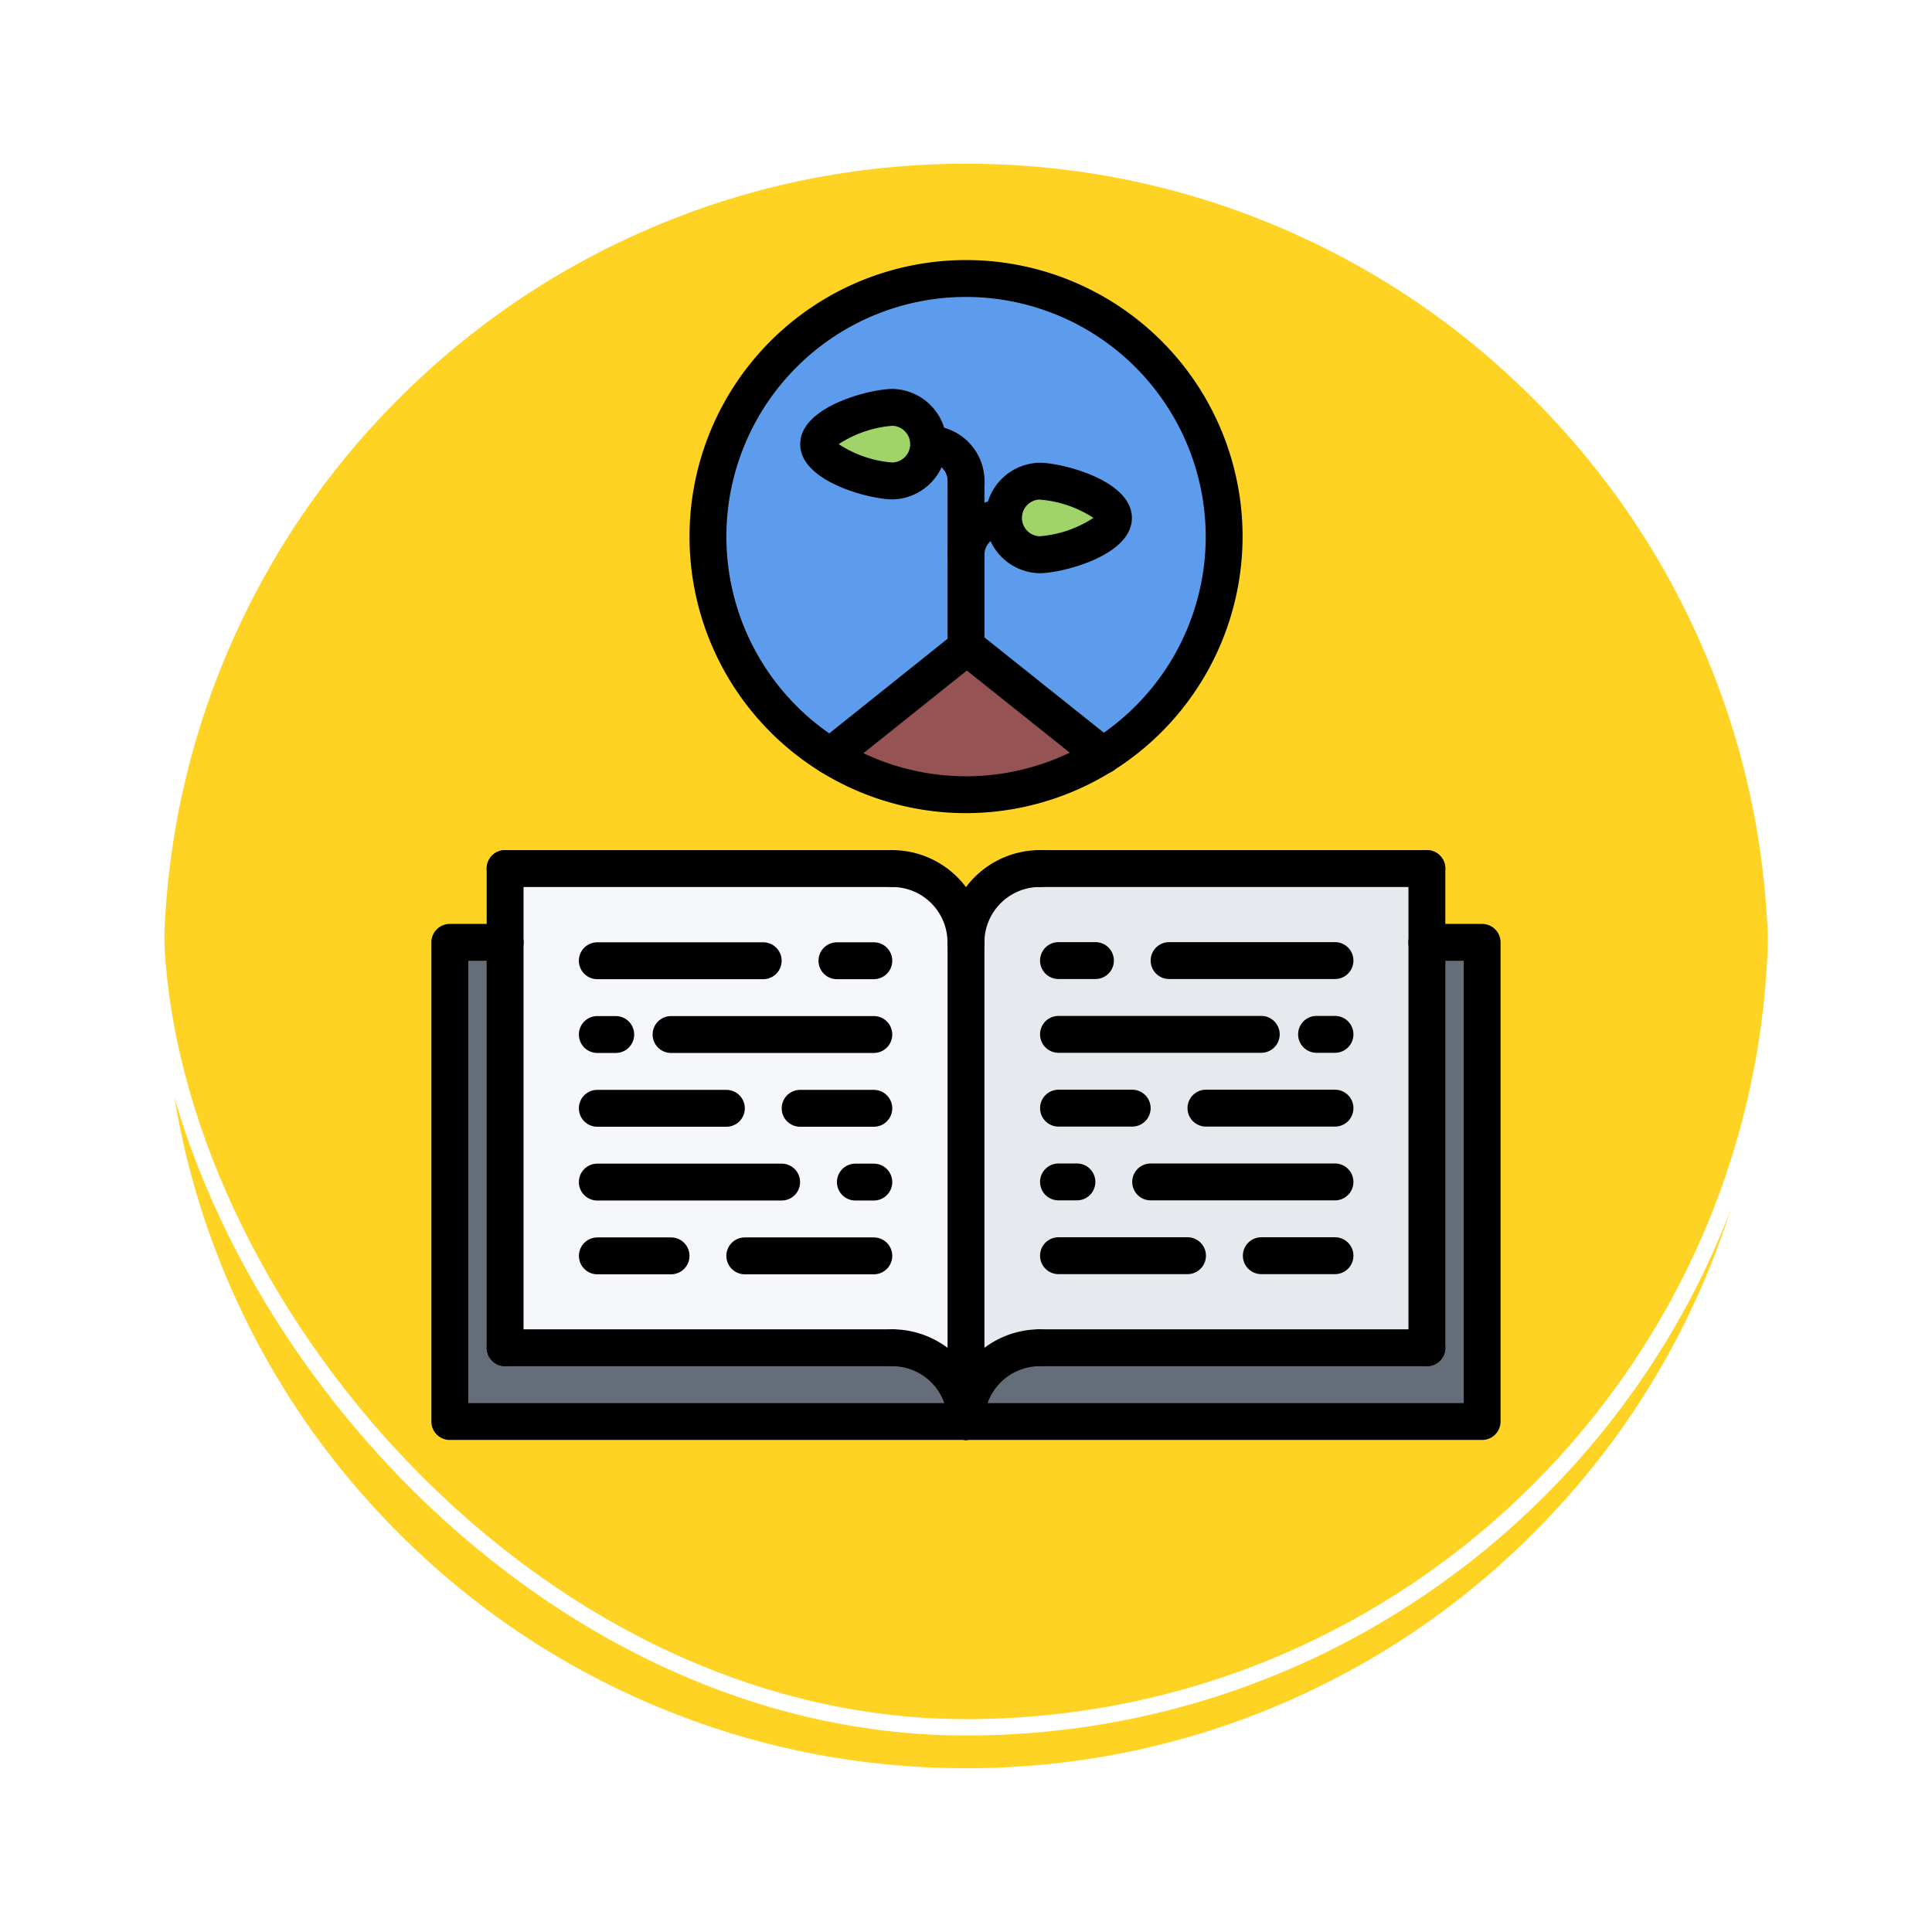 <svg xmlns="http://www.w3.org/2000/svg" xmlns:xlink="http://www.w3.org/1999/xlink" width="118" height="118" viewBox="0 0 118 118">
  <defs>
    <filter id="Trazado_896985" x="0" y="0" width="118" height="118" filterUnits="userSpaceOnUse">
      <feOffset dy="3" input="SourceAlpha"/>
      <feGaussianBlur stdDeviation="3" result="blur"/>
      <feFlood flood-opacity="0.161"/>
      <feComposite operator="in" in2="blur"/>
      <feComposite in="SourceGraphic"/>
    </filter>
  </defs>
  <g id="Grupo_1200068" data-name="Grupo 1200068" transform="translate(-617.84 -4278.889)">
    <g id="Grupo_1198724" data-name="Grupo 1198724" transform="translate(0.95 -182.434)">
      <g id="Grupo_1198140" data-name="Grupo 1198140" transform="translate(291 615.322)">
        <g id="Grupo_1111318" data-name="Grupo 1111318" transform="translate(334.891 3852)">
          <g id="Grupo_1109826" data-name="Grupo 1109826" transform="translate(0)">
            <g id="Grupo_1098742" data-name="Grupo 1098742" transform="translate(0 0)">
              <g transform="matrix(1, 0, 0, 1, -9, -6)" filter="url(#Trazado_896985)">
                <g id="Trazado_896985-2" data-name="Trazado 896985" transform="translate(9 6)" fill="#fc0" opacity="0.859">
                  <path d="M 50 99.5 C 43.317 99.5 36.835 98.191 30.732 95.61 C 24.838 93.117 19.544 89.548 14.998 85.002 C 10.452 80.456 6.883 75.162 4.39 69.268 C 1.809 63.165 0.5 56.683 0.5 50 C 0.5 43.317 1.809 36.835 4.39 30.732 C 6.883 24.838 10.452 19.544 14.998 14.998 C 19.544 10.452 24.838 6.883 30.732 4.39 C 36.835 1.809 43.317 0.5 50 0.5 C 56.683 0.5 63.165 1.809 69.267 4.39 C 75.162 6.883 80.456 10.452 85.002 14.998 C 89.548 19.544 93.117 24.838 95.61 30.732 C 98.191 36.835 99.5 43.317 99.5 50 C 99.5 56.683 98.191 63.165 95.61 69.268 C 93.117 75.162 89.548 80.456 85.002 85.002 C 80.456 89.548 75.162 93.117 69.267 95.61 C 63.165 98.191 56.683 99.5 50 99.5 Z" stroke="none"/>
                  <path d="M 50 1 C 43.385 1 36.968 2.295 30.927 4.85 C 25.092 7.318 19.852 10.851 15.352 15.352 C 10.851 19.852 7.318 25.092 4.85 30.927 C 2.295 36.968 1 43.385 1 50 C 1 56.615 2.295 63.032 4.85 69.073 C 7.318 74.908 10.851 80.148 15.352 84.648 C 19.852 89.149 25.092 92.682 30.927 95.15 C 36.968 97.705 43.385 99 50 99 C 56.615 99 63.032 97.705 69.073 95.15 C 74.907 92.682 80.148 89.149 84.648 84.648 C 89.149 80.148 92.682 74.908 95.15 69.073 C 97.704 63.032 99 56.615 99 50 C 99 43.385 97.704 36.968 95.15 30.927 C 92.682 25.092 89.149 19.852 84.648 15.352 C 80.148 10.851 74.907 7.318 69.073 4.85 C 63.032 2.295 56.615 1 50 1 M 50 -7.62939453125e-06 C 77.614 -7.62939453125e-06 100 22.386 100 50 L 100 50 C 100 77.614 77.614 100 50 100 C 22.386 100 0 77.614 0 50 L 0 50 C 0 22.386 22.386 -7.62939453125e-06 50 -7.62939453125e-06 Z" stroke="none" fill="#fff"/>
                </g>
              </g>
              <g id="Rectángulo_400907" data-name="Rectángulo 400907" transform="translate(0)" fill="none" stroke="#fff" stroke-width="1">
                <rect width="100" height="100" rx="50" stroke="none"/>
                <rect x="0.5" y="0.5" width="99" height="99" rx="49.5" fill="none"/>
              </g>
            </g>
          </g>
        </g>
      </g>
    </g>
    <g id="book_2501781" transform="translate(641.186 4294.772)">
      <g id="Grupo_1200021" data-name="Grupo 1200021" transform="translate(4.131 1.126)">
        <g id="Grupo_1200013" data-name="Grupo 1200013" transform="translate(15.764)">
          <path id="Trazado_1032344" data-name="Trazado 1032344" d="M31.506,11.112a2.239,2.239,0,0,0-2.241-2.241c-1.239,0-4.5,1-4.5,2.241s3.265,2.252,4.5,2.252A2.242,2.242,0,0,0,31.506,11.112Zm4.515,4.515a2.24,2.24,0,0,0,2.241,2.241c1.25,0,4.5-1,4.5-2.241s-3.254-2.252-4.5-2.252a2.247,2.247,0,0,0-2.241,2.241Zm-2.207,7.882-8.331,6.655a15.763,15.763,0,1,1,16.63-.034Z" transform="translate(-18.005 -1)" fill="#5d9cec"/>
        </g>
        <g id="Grupo_1200014" data-name="Grupo 1200014" transform="translate(0 40.548)">
          <path id="Trazado_1032345" data-name="Trazado 1032345" d="M7.372,61.771H31.018a4.5,4.5,0,0,1,4.5,4.5H4V37.01H7.372Z" transform="translate(-4.005 -37.01)" fill="#656d78"/>
        </g>
        <g id="Grupo_1200015" data-name="Grupo 1200015" transform="translate(22.52 7.871)">
          <path id="Trazado_1032346" data-name="Trazado 1032346" d="M28.509,7.99a2.246,2.246,0,0,1,0,4.493c-1.239,0-4.5-1-4.5-2.252S27.27,7.99,28.509,7.99Z" transform="translate(-24.005 -7.99)" fill="#a0d468"/>
        </g>
        <g id="Grupo_1200016" data-name="Grupo 1200016" transform="translate(31.517 40.548)">
          <path id="Trazado_1032347" data-name="Trazado 1032347" d="M63.523,37.01V66.275H32a4.5,4.5,0,0,1,4.5-4.5H60.145V37.01Z" transform="translate(-31.995 -37.01)" fill="#656d78"/>
        </g>
        <g id="Grupo_1200017" data-name="Grupo 1200017" transform="translate(33.78 12.375)">
          <path id="Trazado_1032348" data-name="Trazado 1032348" d="M36.246,11.99c1.25,0,4.5,1.012,4.5,2.252s-3.254,2.241-4.5,2.241A2.24,2.24,0,0,1,34,14.242v-.011A2.247,2.247,0,0,1,36.246,11.99Z" transform="translate(-34.005 -11.99)" fill="#a0d468"/>
        </g>
        <g id="Grupo_1200018" data-name="Grupo 1200018" transform="translate(23.242 22.509)">
          <path id="Trazado_1032349" data-name="Trazado 1032349" d="M32.977,20.99l8.3,6.621a15.707,15.707,0,0,1-16.63.034Z" transform="translate(-24.646 -20.99)" fill="#965353"/>
        </g>
        <g id="Grupo_1200019" data-name="Grupo 1200019" transform="translate(3.367 36.033)">
          <path id="Trazado_1032350" data-name="Trazado 1032350" d="M35.145,37.515V66.78a4.5,4.5,0,0,0-4.5-4.5H7V33H30.641a4.505,4.505,0,0,1,4.5,4.515Z" transform="translate(-6.995 -33)" fill="#f5f7fa"/>
        </g>
        <g id="Grupo_1200020" data-name="Grupo 1200020" transform="translate(31.517 36.033)">
          <path id="Trazado_1032351" data-name="Trazado 1032351" d="M36.5,62.276a4.5,4.5,0,0,0-4.5,4.5V37.515A4.505,4.505,0,0,1,36.5,33H60.145V62.276Z" transform="translate(-31.995 -33)" fill="#e6e9ed"/>
        </g>
      </g>
      <g id="Grupo_1200067" data-name="Grupo 1200067" transform="translate(3.003 0.001)">
        <g id="Grupo_1200022" data-name="Grupo 1200022" transform="translate(0 40.546)">
          <path id="Trazado_1032352" data-name="Trazado 1032352" d="M67.179,67.526H4.129A1.125,1.125,0,0,1,3,66.4V37.135a1.125,1.125,0,0,1,1.126-1.126H7.506a1.126,1.126,0,1,1,0,2.252H5.255V65.274h60.8V38.261H63.8a1.126,1.126,0,1,1,0-2.252h3.377a1.125,1.125,0,0,1,1.126,1.126V66.4A1.125,1.125,0,0,1,67.179,67.526Z" transform="translate(-3.003 -36.009)"/>
        </g>
        <g id="Grupo_1200028" data-name="Grupo 1200028" transform="translate(31.525 36.039)">
          <g id="Grupo_1200023" data-name="Grupo 1200023">
            <path id="Trazado_1032353" data-name="Trazado 1032353" d="M32.126,38.765A1.125,1.125,0,0,1,31,37.639a5.638,5.638,0,0,1,5.63-5.632,1.126,1.126,0,1,1,0,2.252,3.383,3.383,0,0,0-3.378,3.38A1.125,1.125,0,0,1,32.126,38.765Z" transform="translate(-31 -32.007)"/>
          </g>
          <g id="Grupo_1200024" data-name="Grupo 1200024" transform="translate(4.504)">
            <path id="Trazado_1032354" data-name="Trazado 1032354" d="M59.77,34.259H36.126a1.126,1.126,0,0,1,0-2.252H59.77a1.126,1.126,0,0,1,0,2.252Z" transform="translate(-35 -32.007)"/>
          </g>
          <g id="Grupo_1200025" data-name="Grupo 1200025" transform="translate(0 29.267)">
            <path id="Trazado_1032355" data-name="Trazado 1032355" d="M32.126,64.755A1.125,1.125,0,0,1,31,63.629,5.636,5.636,0,0,1,36.63,58a1.126,1.126,0,1,1,0,2.252,3.382,3.382,0,0,0-3.378,3.378A1.125,1.125,0,0,1,32.126,64.755Z" transform="translate(-31 -57.999)"/>
          </g>
          <g id="Grupo_1200026" data-name="Grupo 1200026" transform="translate(4.504 29.267)">
            <path id="Trazado_1032356" data-name="Trazado 1032356" d="M59.77,60.251H36.126a1.126,1.126,0,1,1,0-2.252H59.77a1.126,1.126,0,1,1,0,2.252Z" transform="translate(-35 -57.999)"/>
          </g>
          <g id="Grupo_1200027" data-name="Grupo 1200027" transform="translate(28.148)">
            <path id="Trazado_1032357" data-name="Trazado 1032357" d="M57.124,63.526A1.125,1.125,0,0,1,56,62.4V33.133a1.126,1.126,0,0,1,2.252,0V62.4A1.125,1.125,0,0,1,57.124,63.526Z" transform="translate(-55.998 -32.007)"/>
          </g>
        </g>
        <g id="Grupo_1200034" data-name="Grupo 1200034" transform="translate(3.377 36.039)">
          <g id="Grupo_1200029" data-name="Grupo 1200029" transform="translate(23.644)">
            <path id="Trazado_1032358" data-name="Trazado 1032358" d="M32.63,38.765A1.125,1.125,0,0,1,31.5,37.639a3.383,3.383,0,0,0-3.378-3.38,1.126,1.126,0,1,1,0-2.252,5.638,5.638,0,0,1,5.63,5.632A1.125,1.125,0,0,1,32.63,38.765Z" transform="translate(-27 -32.007)"/>
          </g>
          <g id="Grupo_1200030" data-name="Grupo 1200030" transform="translate(0)">
            <path id="Trazado_1032359" data-name="Trazado 1032359" d="M30.772,34.259H7.128a1.126,1.126,0,0,1,0-2.252H30.772a1.126,1.126,0,0,1,0,2.252Z" transform="translate(-6.002 -32.007)"/>
          </g>
          <g id="Grupo_1200031" data-name="Grupo 1200031" transform="translate(23.644 29.267)">
            <path id="Trazado_1032360" data-name="Trazado 1032360" d="M32.63,64.755A1.125,1.125,0,0,1,31.5,63.629a3.382,3.382,0,0,0-3.378-3.378,1.126,1.126,0,1,1,0-2.252,5.636,5.636,0,0,1,5.63,5.63A1.125,1.125,0,0,1,32.63,64.755Z" transform="translate(-27 -57.999)"/>
          </g>
          <g id="Grupo_1200032" data-name="Grupo 1200032" transform="translate(0 29.267)">
            <path id="Trazado_1032361" data-name="Trazado 1032361" d="M30.772,60.251H7.128a1.126,1.126,0,1,1,0-2.252H30.772a1.126,1.126,0,1,1,0,2.252Z" transform="translate(-6.002 -57.999)"/>
          </g>
          <g id="Grupo_1200033" data-name="Grupo 1200033">
            <path id="Trazado_1032362" data-name="Trazado 1032362" d="M7.128,63.526A1.125,1.125,0,0,1,6,62.4V33.133a1.126,1.126,0,0,1,2.252,0V62.4A1.125,1.125,0,0,1,7.128,63.526Z" transform="translate(-6.002 -32.007)"/>
          </g>
        </g>
        <g id="Grupo_1200035" data-name="Grupo 1200035" transform="translate(31.525 40.546)">
          <path id="Trazado_1032363" data-name="Trazado 1032363" d="M32.126,67.526A1.125,1.125,0,0,1,31,66.4V37.135a1.126,1.126,0,0,1,2.252,0V66.4A1.125,1.125,0,0,1,32.126,67.526Z" transform="translate(-31 -36.009)"/>
        </g>
        <g id="Grupo_1200046" data-name="Grupo 1200046" transform="translate(9.007 41.669)">
          <g id="Grupo_1200036" data-name="Grupo 1200036">
            <path id="Trazado_1032364" data-name="Trazado 1032364" d="M22.26,39.259H12.128a1.126,1.126,0,1,1,0-2.252H22.26a1.126,1.126,0,1,1,0,2.252Z" transform="translate(-11.002 -37.007)"/>
          </g>
          <g id="Grupo_1200037" data-name="Grupo 1200037" transform="translate(0 9.013)">
            <path id="Trazado_1032365" data-name="Trazado 1032365" d="M20.01,47.263H12.128a1.126,1.126,0,0,1,0-2.252H20.01a1.126,1.126,0,0,1,0,2.252Z" transform="translate(-11.002 -45.011)"/>
          </g>
          <g id="Grupo_1200038" data-name="Grupo 1200038" transform="translate(12.386 9.013)">
            <path id="Trazado_1032366" data-name="Trazado 1032366" d="M27.63,47.263h-4.5a1.126,1.126,0,0,1,0-2.252h4.5a1.126,1.126,0,0,1,0,2.252Z" transform="translate(-22.002 -45.011)"/>
          </g>
          <g id="Grupo_1200039" data-name="Grupo 1200039" transform="translate(4.504 4.506)">
            <path id="Trazado_1032367" data-name="Trazado 1032367" d="M28.512,43.261H16.128a1.126,1.126,0,1,1,0-2.252H28.512a1.126,1.126,0,0,1,0,2.252Z" transform="translate(-15.002 -41.009)"/>
          </g>
          <g id="Grupo_1200040" data-name="Grupo 1200040" transform="translate(0 4.506)">
            <path id="Trazado_1032368" data-name="Trazado 1032368" d="M13.254,43.261H12.128a1.126,1.126,0,1,1,0-2.252h1.126a1.126,1.126,0,1,1,0,2.252Z" transform="translate(-11.002 -41.009)"/>
          </g>
          <g id="Grupo_1200041" data-name="Grupo 1200041" transform="translate(14.636)">
            <path id="Trazado_1032369" data-name="Trazado 1032369" d="M27.378,39.259H25.126a1.126,1.126,0,1,1,0-2.252h2.252a1.126,1.126,0,1,1,0,2.252Z" transform="translate(-24 -37.007)"/>
          </g>
          <g id="Grupo_1200042" data-name="Grupo 1200042" transform="translate(0 13.519)">
            <path id="Trazado_1032370" data-name="Trazado 1032370" d="M23.386,51.265H12.128a1.126,1.126,0,0,1,0-2.252H23.386a1.126,1.126,0,0,1,0,2.252Z" transform="translate(-11.002 -49.013)"/>
          </g>
          <g id="Grupo_1200043" data-name="Grupo 1200043" transform="translate(15.762 13.519)">
            <path id="Trazado_1032371" data-name="Trazado 1032371" d="M27.252,51.265H26.126a1.126,1.126,0,0,1,0-2.252h1.126a1.126,1.126,0,0,1,0,2.252Z" transform="translate(-25 -49.013)"/>
          </g>
          <g id="Grupo_1200044" data-name="Grupo 1200044" transform="translate(0 18.025)">
            <path id="Trazado_1032372" data-name="Trazado 1032372" d="M16.632,55.267h-4.5a1.126,1.126,0,1,1,0-2.252h4.5a1.126,1.126,0,1,1,0,2.252Z" transform="translate(-11.002 -53.015)"/>
          </g>
          <g id="Grupo_1200045" data-name="Grupo 1200045" transform="translate(9.008 18.025)">
            <path id="Trazado_1032373" data-name="Trazado 1032373" d="M28.008,55.267h-7.88a1.126,1.126,0,1,1,0-2.252h7.88a1.126,1.126,0,1,1,0,2.252Z" transform="translate(-19.002 -53.015)"/>
          </g>
        </g>
        <g id="Grupo_1200057" data-name="Grupo 1200057" transform="translate(37.174 41.659)">
          <g id="Grupo_1200047" data-name="Grupo 1200047" transform="translate(6.756)">
            <path id="Trazado_1032374" data-name="Trazado 1032374" d="M53.275,39.25H43.143a1.126,1.126,0,1,1,0-2.252H53.275a1.126,1.126,0,1,1,0,2.252Z" transform="translate(-42.017 -36.998)"/>
          </g>
          <g id="Grupo_1200048" data-name="Grupo 1200048" transform="translate(9.006 9.013)">
            <path id="Trazado_1032375" data-name="Trazado 1032375" d="M53.023,47.254H45.141a1.126,1.126,0,1,1,0-2.252h7.882a1.126,1.126,0,0,1,0,2.252Z" transform="translate(-44.015 -45.002)"/>
          </g>
          <g id="Grupo_1200049" data-name="Grupo 1200049" transform="translate(0 9.013)">
            <path id="Trazado_1032376" data-name="Trazado 1032376" d="M41.645,47.254h-4.5a1.126,1.126,0,1,1,0-2.252h4.5a1.126,1.126,0,0,1,0,2.252Z" transform="translate(-36.017 -45.002)"/>
          </g>
          <g id="Grupo_1200050" data-name="Grupo 1200050" transform="translate(0 4.506)">
            <path id="Trazado_1032377" data-name="Trazado 1032377" d="M49.527,43.252H37.143a1.126,1.126,0,1,1,0-2.252H49.527a1.126,1.126,0,0,1,0,2.252Z" transform="translate(-36.017 -41)"/>
          </g>
          <g id="Grupo_1200051" data-name="Grupo 1200051" transform="translate(15.762 4.506)">
            <path id="Trazado_1032378" data-name="Trazado 1032378" d="M52.267,43.252H51.141a1.126,1.126,0,0,1,0-2.252h1.126a1.126,1.126,0,0,1,0,2.252Z" transform="translate(-50.015 -41)"/>
          </g>
          <g id="Grupo_1200052" data-name="Grupo 1200052">
            <path id="Trazado_1032379" data-name="Trazado 1032379" d="M39.4,39.25H37.143a1.126,1.126,0,1,1,0-2.252H39.4a1.126,1.126,0,0,1,0,2.252Z" transform="translate(-36.017 -36.998)"/>
          </g>
          <g id="Grupo_1200053" data-name="Grupo 1200053" transform="translate(5.63 13.519)">
            <path id="Trazado_1032380" data-name="Trazado 1032380" d="M53.4,51.256H42.143a1.126,1.126,0,1,1,0-2.252H53.4a1.126,1.126,0,1,1,0,2.252Z" transform="translate(-41.017 -49.004)"/>
          </g>
          <g id="Grupo_1200054" data-name="Grupo 1200054" transform="translate(0 13.519)">
            <path id="Trazado_1032381" data-name="Trazado 1032381" d="M38.269,51.256H37.143a1.126,1.126,0,1,1,0-2.252h1.126a1.126,1.126,0,1,1,0,2.252Z" transform="translate(-36.017 -49.004)"/>
          </g>
          <g id="Grupo_1200055" data-name="Grupo 1200055" transform="translate(12.384 18.025)">
            <path id="Trazado_1032382" data-name="Trazado 1032382" d="M52.645,55.258h-4.5a1.126,1.126,0,1,1,0-2.252h4.5a1.126,1.126,0,1,1,0,2.252Z" transform="translate(-47.015 -53.006)"/>
          </g>
          <g id="Grupo_1200056" data-name="Grupo 1200056" transform="translate(0 18.025)">
            <path id="Trazado_1032383" data-name="Trazado 1032383" d="M45.023,55.258h-7.88a1.126,1.126,0,1,1,0-2.252h7.88a1.126,1.126,0,1,1,0,2.252Z" transform="translate(-36.017 -53.006)"/>
          </g>
        </g>
        <g id="Grupo_1200058" data-name="Grupo 1200058" transform="translate(15.764)">
          <path id="Trazado_1032384" data-name="Trazado 1032384" d="M33.893,33.781a16.89,16.89,0,1,1,16.89-16.89A16.909,16.909,0,0,1,33.893,33.781Zm0-31.528A14.638,14.638,0,1,0,48.531,16.891,14.655,14.655,0,0,0,33.893,2.253Z" transform="translate(-17.003 -0.001)"/>
        </g>
        <g id="Grupo_1200059" data-name="Grupo 1200059" transform="translate(23.232 22.505)">
          <path id="Trazado_1032385" data-name="Trazado 1032385" d="M24.762,28.906a1.126,1.126,0,0,1-.7-2.005L32.4,20.234a1.126,1.126,0,1,1,1.405,1.759L25.464,28.66A1.116,1.116,0,0,1,24.762,28.906Z" transform="translate(-23.635 -19.987)"/>
        </g>
        <g id="Grupo_1200060" data-name="Grupo 1200060" transform="translate(31.575 22.505)">
          <path id="Trazado_1032386" data-name="Trazado 1032386" d="M40.479,28.871a1.116,1.116,0,0,1-.7-.247l-8.31-6.632a1.126,1.126,0,0,1,1.405-1.759l8.31,6.632a1.126,1.126,0,0,1-.7,2.005Z" transform="translate(-31.044 -19.988)"/>
        </g>
        <g id="Grupo_1200066" data-name="Grupo 1200066" transform="translate(22.525 7.87)">
          <g id="Grupo_1200061" data-name="Grupo 1200061" transform="translate(9.002 4.5)">
            <path id="Trazado_1032387" data-name="Trazado 1032387" d="M32.128,23.374A1.125,1.125,0,0,1,31,22.248V12.112a1.126,1.126,0,1,1,2.252,0V22.248A1.125,1.125,0,0,1,32.128,23.374Z" transform="translate(-31.002 -10.986)"/>
          </g>
          <g id="Grupo_1200062" data-name="Grupo 1200062" transform="translate(11.259 4.509)">
            <path id="Trazado_1032388" data-name="Trazado 1032388" d="M36.378,17.741a3.374,3.374,0,0,1,0-6.747c1.311,0,5.628,1.052,5.628,3.374S37.689,17.741,36.378,17.741Zm0-4.5a1.122,1.122,0,0,0,0,2.243,6.99,6.99,0,0,0,3.278-1.122A7,7,0,0,0,36.378,13.246Z" transform="translate(-33.006 -10.994)"/>
          </g>
          <g id="Grupo_1200063" data-name="Grupo 1200063" transform="translate(9.002 6.752)">
            <path id="Trazado_1032389" data-name="Trazado 1032389" d="M32.128,17.495A1.125,1.125,0,0,1,31,16.369a3.386,3.386,0,0,1,3.381-3.383,1.126,1.126,0,0,1,0,2.252,1.131,1.131,0,0,0-1.129,1.131A1.125,1.125,0,0,1,32.128,17.495Z" transform="translate(-31.002 -12.986)"/>
          </g>
          <g id="Grupo_1200064" data-name="Grupo 1200064">
            <path id="Trazado_1032390" data-name="Trazado 1032390" d="M28.635,13.737c-1.311,0-5.628-1.052-5.628-3.374S27.324,6.99,28.635,6.99a3.374,3.374,0,0,1,0,6.747Zm-3.278-3.374a6.99,6.99,0,0,0,3.278,1.122,1.122,1.122,0,0,0,0-2.243A7,7,0,0,0,25.357,10.364Z" transform="translate(-23.007 -6.99)"/>
          </g>
          <g id="Grupo_1200065" data-name="Grupo 1200065" transform="translate(6.749 2.243)">
            <path id="Trazado_1032391" data-name="Trazado 1032391" d="M32.382,13.491a1.125,1.125,0,0,1-1.126-1.126,1.131,1.131,0,0,0-1.129-1.131,1.126,1.126,0,0,1,0-2.252,3.386,3.386,0,0,1,3.381,3.383A1.125,1.125,0,0,1,32.382,13.491Z" transform="translate(-29.001 -8.982)"/>
          </g>
        </g>
      </g>
    </g>
  </g>
</svg>
